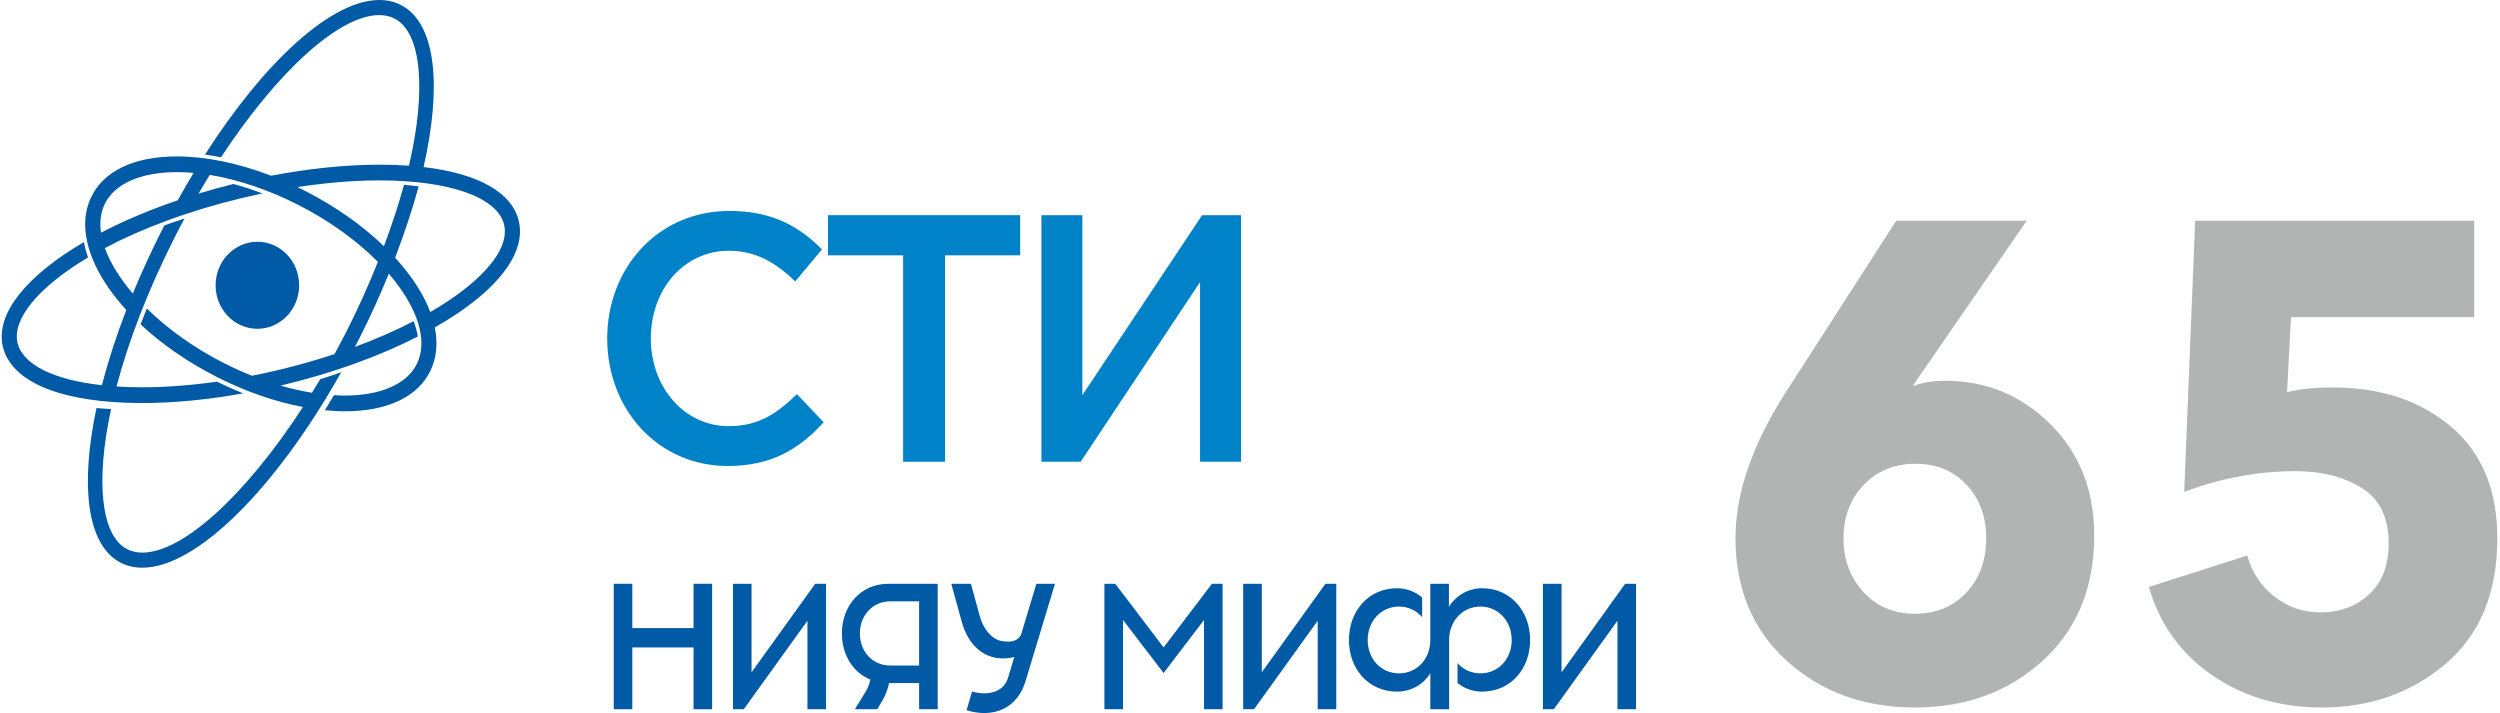 <svg width="417" height="119" viewBox="0 0 417 119" fill="none" xmlns="http://www.w3.org/2000/svg">
<path d="M349.316 89.309C349.316 98.019 346.456 104.98 340.737 110.191C335.018 115.403 327.905 118.009 319.398 118.009C310.891 118.009 303.778 115.422 298.059 110.247C292.34 105.073 289.481 98.243 289.481 89.755C289.481 82.236 292.304 74.084 297.952 65.299L316.289 36.822H338.057L319.398 63.847L319.076 64.406C320.578 63.81 322.365 63.512 324.438 63.512C331.301 63.512 337.163 65.932 342.024 70.771C346.885 75.61 349.316 81.789 349.316 89.309ZM331.301 89.755C331.301 86.182 330.211 83.223 328.031 80.877C325.85 78.532 323.008 77.359 319.505 77.359C316.003 77.359 313.125 78.532 310.873 80.877C308.622 83.223 307.495 86.219 307.495 89.867C307.495 93.367 308.604 96.326 310.82 98.745C313.036 101.165 315.896 102.374 319.398 102.374C322.901 102.374 325.761 101.202 327.977 98.857C330.193 96.512 331.301 93.478 331.301 89.755ZM416.55 89.755C416.55 98.838 413.69 105.818 407.971 110.694C402.252 115.57 395.354 118.009 387.276 118.009C380.27 118.009 374.158 116.204 368.939 112.593C363.721 108.982 360.218 104.087 358.431 97.908L374.837 92.659C375.623 95.488 377.143 97.777 379.394 99.527C381.646 101.277 384.202 102.151 387.061 102.151C390.278 102.151 392.977 101.146 395.157 99.136C397.337 97.126 398.428 94.297 398.428 90.649C398.428 86.331 396.926 83.241 393.924 81.38C390.921 79.519 387.24 78.588 382.879 78.588C376.66 78.588 370.476 79.742 364.328 82.05L366.151 36.822H412.689V52.903H382.129L381.485 65.411C383.559 64.89 386.096 64.629 389.099 64.629C397.105 64.629 403.682 66.807 408.829 71.162C413.977 75.517 416.55 81.715 416.55 89.755Z" fill="#B2B3B3"/>
<path d="M101.282 56.456C101.282 44.764 109.688 35.187 121.649 35.187C128.927 35.187 133.329 37.829 137.109 41.589L132.651 46.936C129.489 43.882 126.107 41.826 121.591 41.826C114.031 41.826 108.559 48.286 108.559 56.456C108.559 64.505 114.031 71.086 121.591 71.086C126.445 71.086 129.547 69.03 132.931 65.74L137.389 70.44C133.271 74.907 128.757 77.725 121.367 77.725C109.858 77.725 101.282 68.384 101.282 56.456Z" fill="#0082C9"/>
<path d="M150.64 42.588H138.115V35.891H170.162V42.588H157.638V77.021H150.64V42.588Z" fill="#0082C9"/>
<path d="M173.712 35.891H180.538V65.915L200.51 35.891H206.998V77.021H200.17V47.054L180.254 77.021H173.712V35.891Z" fill="#0082C9"/>
<path d="M49.9 47.585C49.9 51.592 46.782 54.842 42.929 54.842C39.082 54.842 35.963 51.592 35.963 47.585C35.963 43.575 39.082 40.323 42.929 40.323C46.782 40.323 49.9 43.575 49.9 47.585ZM29.65 33.408C30.515 31.843 31.4 30.319 32.294 28.839C31.349 28.753 30.421 28.711 29.516 28.711C23.444 28.711 19.04 30.675 17.434 34.105C16.776 35.507 16.597 37.099 16.849 38.81C20.627 36.84 24.934 35.013 29.65 33.408ZM34.982 29.174C34.349 30.196 33.725 31.235 33.106 32.295C34.994 31.722 36.94 31.186 38.933 30.688C40.526 31.119 42.14 31.648 43.756 32.265C42.616 32.508 41.472 32.763 40.324 33.038C31.26 35.219 23.545 38.172 17.498 41.373C18.369 43.817 19.971 46.411 22.156 48.966C23.593 45.475 25.227 41.898 27.059 38.293L27.418 37.593C28.512 37.2 29.627 36.825 30.777 36.453C30.241 37.444 29.712 38.449 29.197 39.473C24.598 48.527 21.395 57.035 19.439 64.464C20.804 64.554 22.236 64.602 23.731 64.602C27.651 64.602 31.864 64.273 36.197 63.662C37.643 64.378 39.098 65.031 40.555 65.612C34.687 66.671 28.963 67.227 23.731 67.227C10.284 67.227 1.807 63.764 0.455 57.729C-0.761 52.227 4.577 45.88 13.999 40.385C14.155 41.221 14.388 42.081 14.691 42.939C6.373 47.896 2.042 53.226 2.912 57.136C3.726 60.802 8.945 63.363 16.995 64.254C18.023 60.279 19.384 56.063 21.064 51.706C15.155 45.245 12.681 38.273 15.173 32.955C17.244 28.526 22.337 26.092 29.516 26.092C34.351 26.092 39.78 27.219 45.225 29.31C51.526 28.11 57.685 27.468 63.286 27.468C65.013 27.468 66.66 27.524 68.218 27.638C71.215 14.725 70.201 5.514 65.939 3.166C65.16 2.735 64.259 2.516 63.27 2.516C56.495 2.516 46.155 12.093 36.864 26.232C35.963 26.047 35.071 25.901 34.192 25.785C44.203 10.142 55.349 0 63.27 0C64.661 0 65.939 0.316 67.073 0.938C72.713 4.042 73.728 14.366 70.651 27.867C79.804 28.936 85.482 32.121 86.556 36.971C87.613 41.71 83.938 47.17 76.215 52.341C75.053 53.114 73.82 53.876 72.522 54.61C73.054 57.205 72.835 59.622 71.84 61.747C69.77 66.164 64.677 68.603 57.499 68.603C56.427 68.603 55.32 68.525 54.195 68.418C54.704 67.596 55.205 66.763 55.708 65.913C56.312 65.949 56.916 65.981 57.499 65.981C63.575 65.981 67.977 64.016 69.581 60.592C71.166 57.218 70.069 52.654 66.508 47.741C65.997 47.037 65.445 46.342 64.853 45.655C63.402 49.225 61.763 52.848 59.958 56.406L59.205 57.866C62.713 56.567 66.007 55.127 68.995 53.576C69.325 54.453 69.561 55.31 69.698 56.132C63.26 59.42 55.539 62.217 47.256 64.207L46.79 64.318C48.57 64.834 50.328 65.234 52.039 65.509C52.496 64.769 52.954 64.018 53.403 63.26C54.594 62.886 55.764 62.498 56.912 62.092C45.967 81.55 32.767 94.693 23.747 94.693C22.358 94.693 21.08 94.381 19.944 93.759C14.479 90.743 13.353 80.953 16.092 68.055C16.882 68.132 17.696 68.194 18.529 68.235C15.866 80.532 16.944 89.249 21.076 91.531C21.855 91.956 22.755 92.177 23.747 92.177C30.617 92.177 41.144 82.34 50.531 67.888C45.883 67.01 40.986 65.325 36.22 62.903C31.243 60.375 26.913 57.347 23.449 54.107C23.776 53.236 24.134 52.352 24.493 51.461C27.913 54.818 32.296 57.997 37.324 60.549C38.882 61.339 40.454 62.049 42.024 62.676C43.572 62.373 45.131 62.032 46.691 61.658C49.824 60.901 52.87 60.032 55.795 59.066C56.483 57.808 57.159 56.529 57.818 55.231C59.789 51.349 61.53 47.449 63.031 43.68C59.471 40.076 54.882 36.781 49.689 34.144C44.766 31.641 39.7 29.941 34.982 29.174ZM71.772 52.047C72.85 51.422 73.88 50.785 74.853 50.135C81.52 45.675 84.893 41.091 84.103 37.558C83.082 32.955 75.104 30.091 63.286 30.091C59.007 30.091 54.38 30.473 49.617 31.205L50.794 31.791C55.867 34.367 60.403 37.556 64.04 41.066C65.395 37.449 66.518 33.987 67.392 30.831C68.233 30.904 69.047 30.986 69.835 31.091C68.824 34.789 67.501 38.823 65.908 42.983C66.858 44.021 67.73 45.086 68.511 46.163C69.967 48.164 71.054 50.141 71.772 52.047Z" fill="#005AA5"/>
<path d="M194.087 107.989L186.023 97.374H184.215V118.295H187.319V103.414L194.087 112.257L200.831 103.414V118.295H203.929V97.374H202.15L194.087 107.989Z" fill="#005AA5"/>
<path d="M210.468 112.141V97.374H207.364V118.295H209.174L219.79 103.538V118.295H222.89V97.374H221.081L210.468 112.141Z" fill="#005AA5"/>
<path d="M271.078 97.374L260.468 112.143V97.374H257.361V118.295H259.173L269.79 103.538V118.295H272.889V97.374H271.078Z" fill="#005AA5"/>
<path d="M247.215 98.118C244.837 98.118 242.765 99.411 241.679 101.231V97.374H238.579V106.757C238.579 109.986 236.285 112.317 233.356 112.317C230.427 112.317 228.13 109.986 228.13 106.757C228.13 103.538 230.427 101.173 233.356 101.173C234.9 101.173 236.257 101.842 237.211 102.933V99.668C236.094 98.713 234.647 98.118 233.041 98.118C228.245 98.118 225.003 101.948 225.003 106.757C225.003 111.566 228.245 115.363 233.041 115.363C235.422 115.363 237.487 114.105 238.579 112.289V118.295L241.72 118.306V106.345L241.722 106.339C241.919 103.334 244.132 101.173 246.929 101.173C249.858 101.173 252.151 103.538 252.151 106.757C252.151 109.986 249.858 112.317 246.929 112.317C245.403 112.317 244.066 111.675 243.114 110.608V113.925C244.208 114.816 245.632 115.363 247.215 115.363C251.984 115.363 255.224 111.566 255.224 106.757C255.224 101.948 251.984 98.118 247.215 98.118Z" fill="#005AA5"/>
<path d="M125.357 112.143V97.374H122.259V118.297H124.065L134.681 103.54V118.297H137.781V97.374H135.976L125.357 112.143Z" fill="#005AA5"/>
<path d="M115.682 104.766H105.47V97.374H102.37V118.297H105.47V107.994H115.682V118.297H118.78V97.374H115.682V104.766Z" fill="#005AA5"/>
<path d="M170.313 105.854C169.6 107.342 167.757 106.992 167.438 106.971C165.805 106.874 164.387 105.476 163.613 103.379C163.544 103.201 163.485 103.019 161.947 97.376H158.677C160.212 103.027 160.535 104.117 160.597 104.304C161.892 108.25 164.971 110.606 169.182 109.595L168.1 113.174C167.37 115.386 164.874 116.14 162.134 115.348L161.228 118.462C165.539 119.823 169.798 118.314 171.156 113.296L175.97 97.376H172.871L170.313 105.854Z" fill="#005AA5"/>
<path d="M153.307 97.374H148.142H148.072V97.382C143.511 97.421 140.428 101.078 140.428 105.671C140.428 108.517 141.617 110.986 143.6 112.467C144.084 112.828 144.614 113.12 145.184 113.353C145.056 113.893 144.871 114.438 144.599 114.985C144.531 115.129 144.43 115.305 142.6 118.297H146.324C146.998 117.181 147.212 116.814 147.264 116.717C147.763 115.803 148.109 114.867 148.297 113.934H153.307V118.297H156.407V97.374H154.857H153.307ZM143.428 105.671C143.428 102.576 145.638 100.306 148.449 100.306H153.307V111.006H148.408C145.617 110.982 143.428 108.758 143.428 105.671Z" fill="#005AA5"/>
</svg>
